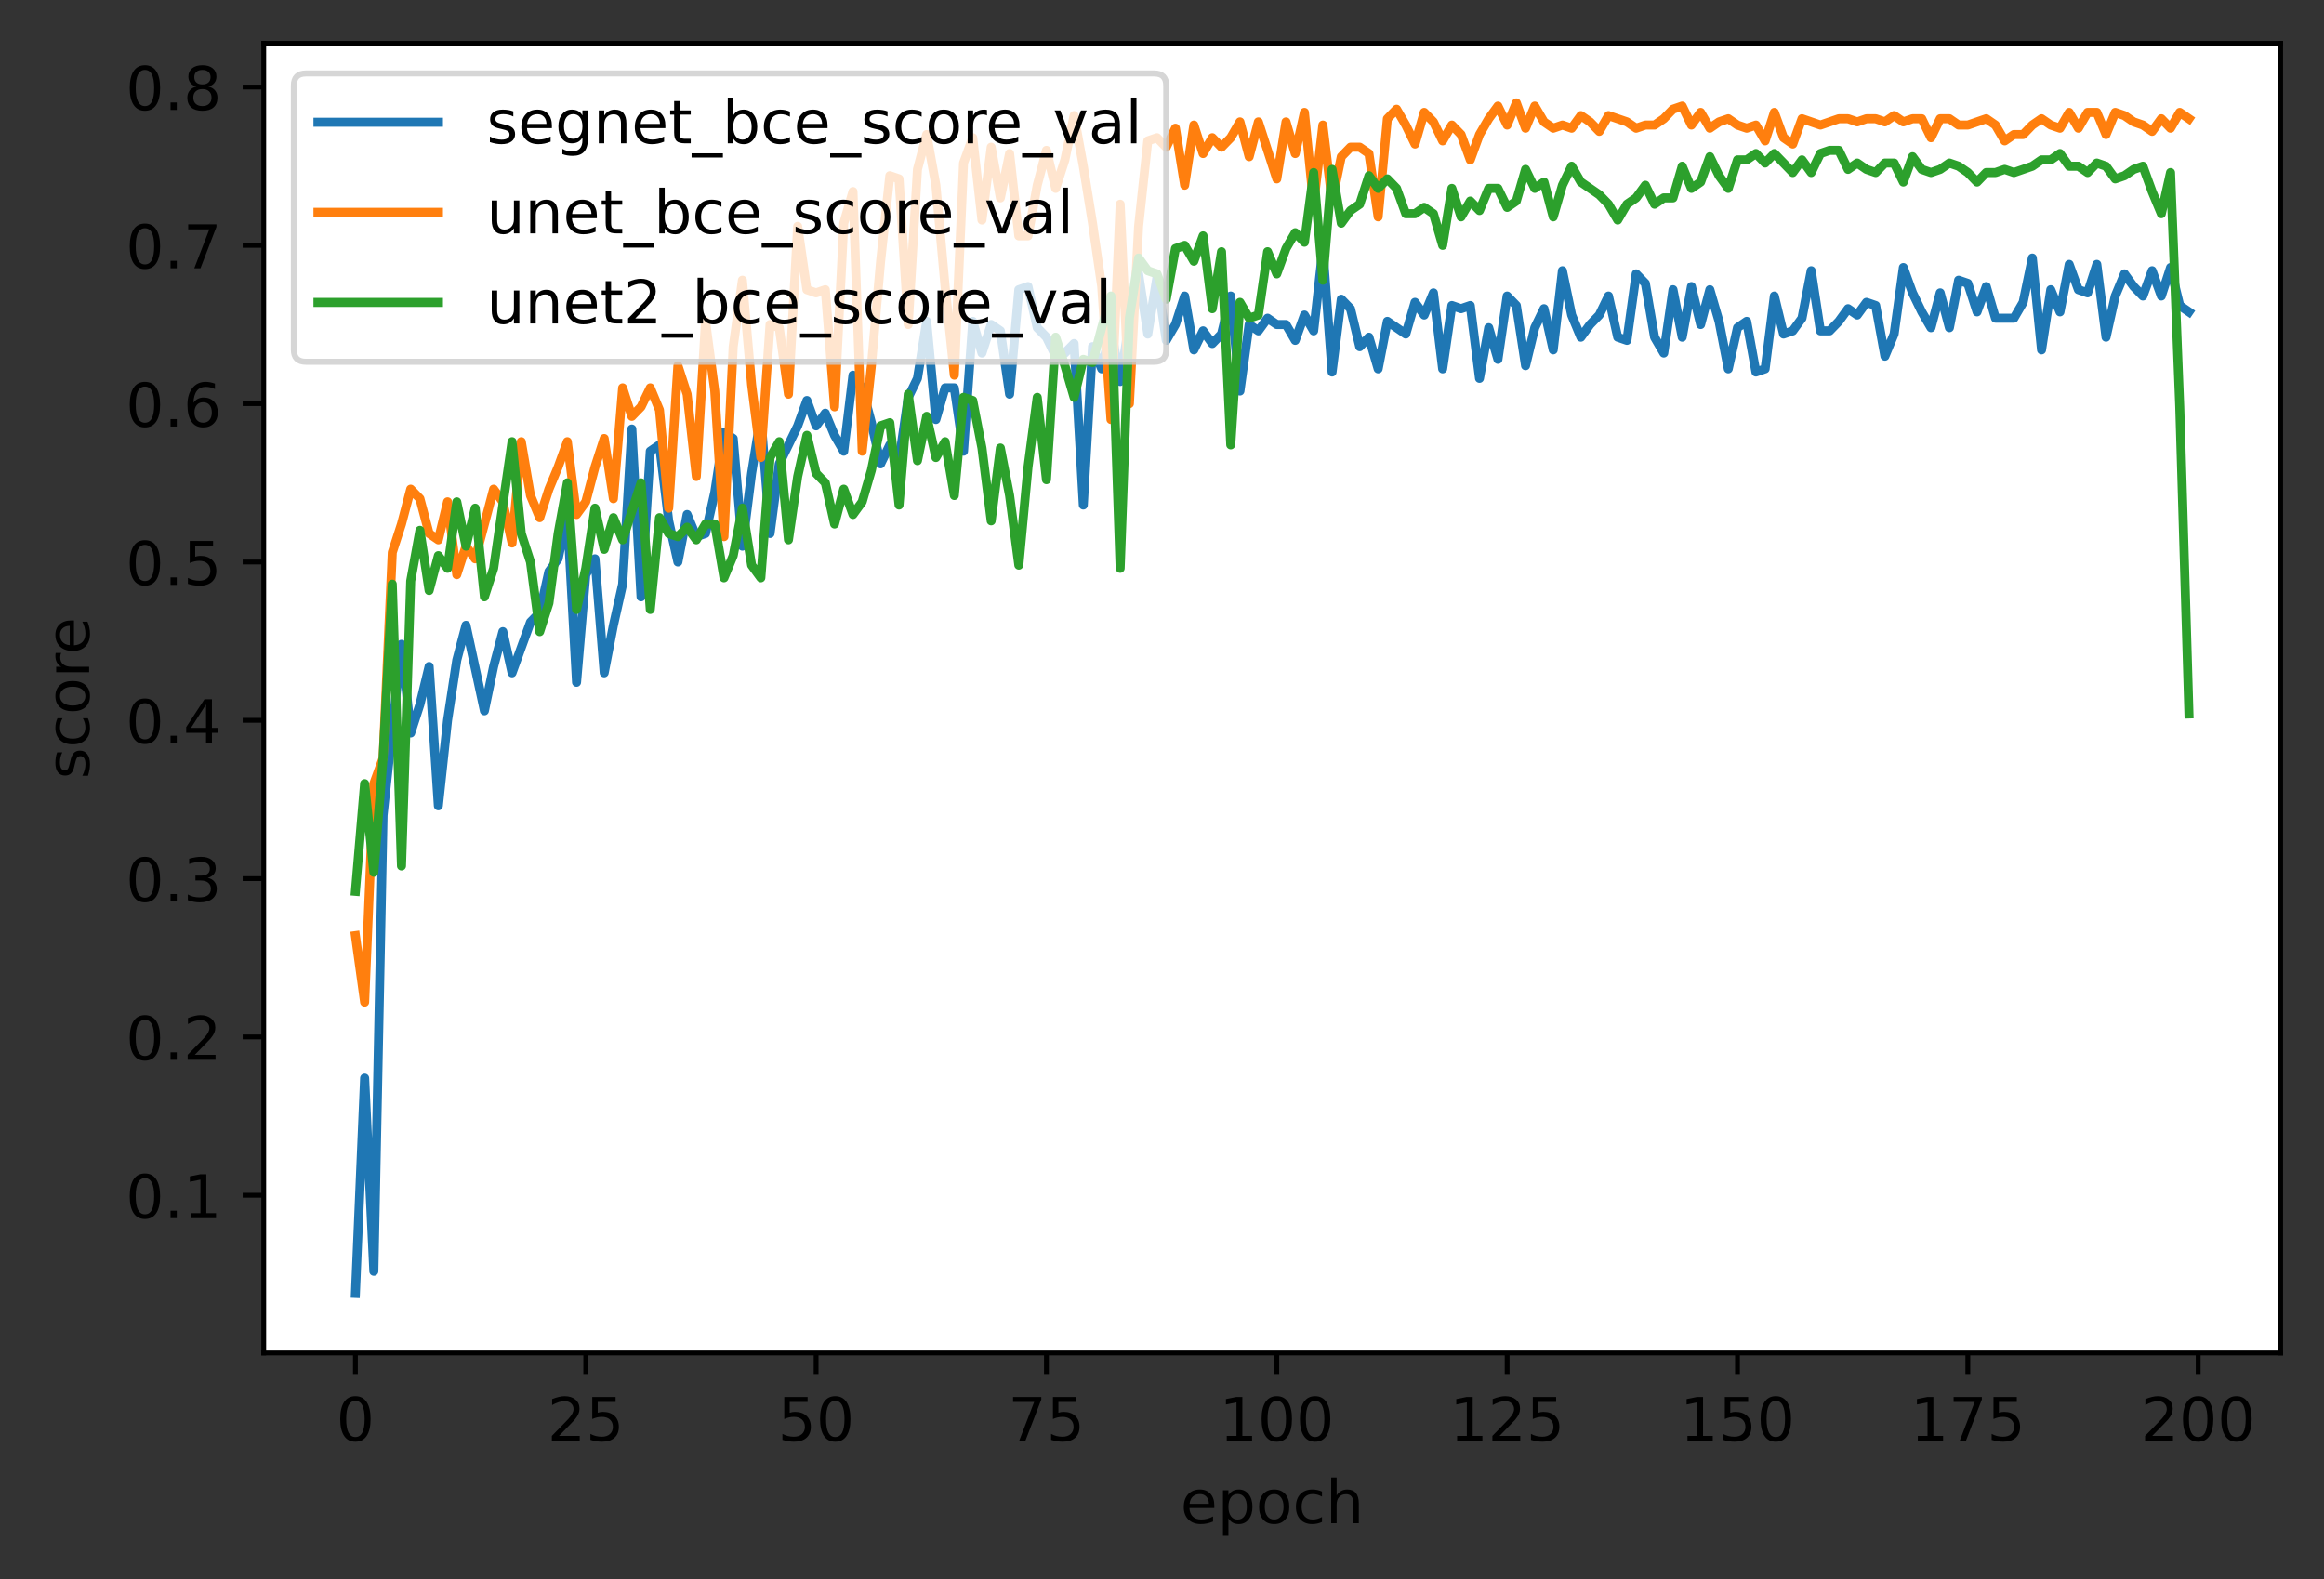 <?xml version="1.0" encoding="utf-8" standalone="no"?>
<!DOCTYPE svg PUBLIC "-//W3C//DTD SVG 1.1//EN"
  "http://www.w3.org/Graphics/SVG/1.1/DTD/svg11.dtd">
<!-- Created with matplotlib (https://matplotlib.org/) -->
<svg height="262.196pt" version="1.1" viewBox="0 0 385.781 262.196" width="385.781pt" xmlns="http://www.w3.org/2000/svg" xmlns:xlink="http://www.w3.org/1999/xlink">
 <rect x="0" y="0" width="385.781" height="262.196" fill="#333333" stroke="none"/>
 <defs>
  <style type="text/css">*{stroke-linecap:butt;stroke-linejoin:round;}</style>
 </defs>
 <g id="figure_1">
  <g id="patch_1">
   <path d="M 0 262.196 
L 385.781 262.196 
L 385.781 0 
L 0 0 
z
" style="fill:none;"/>
  </g>
  <g id="axes_1">
   <g id="patch_2">
    <path d="M 43.781 224.64 
L 378.581 224.64 
L 378.581 7.2 
L 43.781 7.2 
z
" style="fill:#ffffff;"/>
   </g>
   <g id="matplotlib.axis_1">
    <g id="xtick_1">
     <g id="line2d_1">
      <defs>
       <path d="M 0 0 
L 0 3.5 
" id="ma13efff06e" style="stroke:#000000;stroke-width:0.8;"/>
      </defs>
      <g>
       <use style="stroke:#000000;stroke-width:0.8;" x="58.999" xlink:href="#ma13efff06e" y="224.64"/>
      </g>
     </g>
     <g id="text_1">
      <!-- 0 -->
      <g transform="translate(55.818 239.238)scale(0.1 -0.1)">
       <defs>
        <path d="M 31.781 66.406 
Q 24.172 66.406 20.328 58.906 
Q 16.5 51.422 16.5 36.375 
Q 16.5 21.391 20.328 13.891 
Q 24.172 6.391 31.781 6.391 
Q 39.453 6.391 43.281 13.891 
Q 47.125 21.391 47.125 36.375 
Q 47.125 51.422 43.281 58.906 
Q 39.453 66.406 31.781 66.406 
z
M 31.781 74.219 
Q 44.047 74.219 50.516 64.516 
Q 56.984 54.828 56.984 36.375 
Q 56.984 17.969 50.516 8.266 
Q 44.047 -1.422 31.781 -1.422 
Q 19.531 -1.422 13.062 8.266 
Q 6.594 17.969 6.594 36.375 
Q 6.594 54.828 13.062 64.516 
Q 19.531 74.219 31.781 74.219 
z
" id="DejaVuSans-48"/>
       </defs>
       <use xlink:href="#DejaVuSans-48"/>
      </g>
     </g>
    </g>
    <g id="xtick_2">
     <g id="line2d_2">
      <g>
       <use style="stroke:#000000;stroke-width:0.8;" x="97.236" xlink:href="#ma13efff06e" y="224.64"/>
      </g>
     </g>
     <g id="text_2">
      <!-- 25 -->
      <g transform="translate(90.874 239.238)scale(0.1 -0.1)">
       <defs>
        <path d="M 19.188 8.297 
L 53.609 8.297 
L 53.609 0 
L 7.328 0 
L 7.328 8.297 
Q 12.938 14.109 22.625 23.891 
Q 32.328 33.688 34.812 36.531 
Q 39.547 41.844 41.422 45.531 
Q 43.312 49.219 43.312 52.781 
Q 43.312 58.594 39.234 62.25 
Q 35.156 65.922 28.609 65.922 
Q 23.969 65.922 18.812 64.312 
Q 13.672 62.703 7.812 59.422 
L 7.812 69.391 
Q 13.766 71.781 18.938 73 
Q 24.125 74.219 28.422 74.219 
Q 39.75 74.219 46.484 68.547 
Q 53.219 62.891 53.219 53.422 
Q 53.219 48.922 51.531 44.891 
Q 49.859 40.875 45.406 35.406 
Q 44.188 33.984 37.641 27.219 
Q 31.109 20.453 19.188 8.297 
z
" id="DejaVuSans-50"/>
        <path d="M 10.797 72.906 
L 49.516 72.906 
L 49.516 64.594 
L 19.828 64.594 
L 19.828 46.734 
Q 21.969 47.469 24.109 47.828 
Q 26.266 48.188 28.422 48.188 
Q 40.625 48.188 47.75 41.5 
Q 54.891 34.812 54.891 23.391 
Q 54.891 11.625 47.562 5.094 
Q 40.234 -1.422 26.906 -1.422 
Q 22.312 -1.422 17.547 -0.641 
Q 12.797 0.141 7.719 1.703 
L 7.719 11.625 
Q 12.109 9.234 16.797 8.062 
Q 21.484 6.891 26.703 6.891 
Q 35.156 6.891 40.078 11.328 
Q 45.016 15.766 45.016 23.391 
Q 45.016 31 40.078 35.438 
Q 35.156 39.891 26.703 39.891 
Q 22.75 39.891 18.812 39.016 
Q 14.891 38.141 10.797 36.281 
z
" id="DejaVuSans-53"/>
       </defs>
       <use xlink:href="#DejaVuSans-50"/>
       <use x="63.623" xlink:href="#DejaVuSans-53"/>
      </g>
     </g>
    </g>
    <g id="xtick_3">
     <g id="line2d_3">
      <g>
       <use style="stroke:#000000;stroke-width:0.8;" x="135.473" xlink:href="#ma13efff06e" y="224.64"/>
      </g>
     </g>
     <g id="text_3">
      <!-- 50 -->
      <g transform="translate(129.11 239.238)scale(0.1 -0.1)">
       <use xlink:href="#DejaVuSans-53"/>
       <use x="63.623" xlink:href="#DejaVuSans-48"/>
      </g>
     </g>
    </g>
    <g id="xtick_4">
     <g id="line2d_4">
      <g>
       <use style="stroke:#000000;stroke-width:0.8;" x="173.709" xlink:href="#ma13efff06e" y="224.64"/>
      </g>
     </g>
     <g id="text_4">
      <!-- 75 -->
      <g transform="translate(167.347 239.238)scale(0.1 -0.1)">
       <defs>
        <path d="M 8.203 72.906 
L 55.078 72.906 
L 55.078 68.703 
L 28.609 0 
L 18.312 0 
L 43.219 64.594 
L 8.203 64.594 
z
" id="DejaVuSans-55"/>
       </defs>
       <use xlink:href="#DejaVuSans-55"/>
       <use x="63.623" xlink:href="#DejaVuSans-53"/>
      </g>
     </g>
    </g>
    <g id="xtick_5">
     <g id="line2d_5">
      <g>
       <use style="stroke:#000000;stroke-width:0.8;" x="211.946" xlink:href="#ma13efff06e" y="224.64"/>
      </g>
     </g>
     <g id="text_5">
      <!-- 100 -->
      <g transform="translate(202.402 239.238)scale(0.1 -0.1)">
       <defs>
        <path d="M 12.406 8.297 
L 28.516 8.297 
L 28.516 63.922 
L 10.984 60.406 
L 10.984 69.391 
L 28.422 72.906 
L 38.281 72.906 
L 38.281 8.297 
L 54.391 8.297 
L 54.391 0 
L 12.406 0 
z
" id="DejaVuSans-49"/>
       </defs>
       <use xlink:href="#DejaVuSans-49"/>
       <use x="63.623" xlink:href="#DejaVuSans-48"/>
       <use x="127.246" xlink:href="#DejaVuSans-48"/>
      </g>
     </g>
    </g>
    <g id="xtick_6">
     <g id="line2d_6">
      <g>
       <use style="stroke:#000000;stroke-width:0.8;" x="250.183" xlink:href="#ma13efff06e" y="224.64"/>
      </g>
     </g>
     <g id="text_6">
      <!-- 125 -->
      <g transform="translate(240.639 239.238)scale(0.1 -0.1)">
       <use xlink:href="#DejaVuSans-49"/>
       <use x="63.623" xlink:href="#DejaVuSans-50"/>
       <use x="127.246" xlink:href="#DejaVuSans-53"/>
      </g>
     </g>
    </g>
    <g id="xtick_7">
     <g id="line2d_7">
      <g>
       <use style="stroke:#000000;stroke-width:0.8;" x="288.419" xlink:href="#ma13efff06e" y="224.64"/>
      </g>
     </g>
     <g id="text_7">
      <!-- 150 -->
      <g transform="translate(278.876 239.238)scale(0.1 -0.1)">
       <use xlink:href="#DejaVuSans-49"/>
       <use x="63.623" xlink:href="#DejaVuSans-53"/>
       <use x="127.246" xlink:href="#DejaVuSans-48"/>
      </g>
     </g>
    </g>
    <g id="xtick_8">
     <g id="line2d_8">
      <g>
       <use style="stroke:#000000;stroke-width:0.8;" x="326.656" xlink:href="#ma13efff06e" y="224.64"/>
      </g>
     </g>
     <g id="text_8">
      <!-- 175 -->
      <g transform="translate(317.112 239.238)scale(0.1 -0.1)">
       <use xlink:href="#DejaVuSans-49"/>
       <use x="63.623" xlink:href="#DejaVuSans-55"/>
       <use x="127.246" xlink:href="#DejaVuSans-53"/>
      </g>
     </g>
    </g>
    <g id="xtick_9">
     <g id="line2d_9">
      <g>
       <use style="stroke:#000000;stroke-width:0.8;" x="364.893" xlink:href="#ma13efff06e" y="224.64"/>
      </g>
     </g>
     <g id="text_9">
      <!-- 200 -->
      <g transform="translate(355.349 239.238)scale(0.1 -0.1)">
       <use xlink:href="#DejaVuSans-50"/>
       <use x="63.623" xlink:href="#DejaVuSans-48"/>
       <use x="127.246" xlink:href="#DejaVuSans-48"/>
      </g>
     </g>
    </g>
    <g id="text_10">
     <!-- epoch -->
     <g transform="translate(195.953 252.917)scale(0.1 -0.1)">
      <defs>
       <path d="M 56.203 29.594 
L 56.203 25.203 
L 14.891 25.203 
Q 15.484 15.922 20.484 11.062 
Q 25.484 6.203 34.422 6.203 
Q 39.594 6.203 44.453 7.469 
Q 49.312 8.734 54.109 11.281 
L 54.109 2.781 
Q 49.266 0.734 44.188 -0.344 
Q 39.109 -1.422 33.891 -1.422 
Q 20.797 -1.422 13.156 6.188 
Q 5.516 13.812 5.516 26.812 
Q 5.516 40.234 12.766 48.109 
Q 20.016 56 32.328 56 
Q 43.359 56 49.781 48.891 
Q 56.203 41.797 56.203 29.594 
z
M 47.219 32.234 
Q 47.125 39.594 43.094 43.984 
Q 39.062 48.391 32.422 48.391 
Q 24.906 48.391 20.391 44.141 
Q 15.875 39.891 15.188 32.172 
z
" id="DejaVuSans-101"/>
       <path d="M 18.109 8.203 
L 18.109 -20.797 
L 9.078 -20.797 
L 9.078 54.688 
L 18.109 54.688 
L 18.109 46.391 
Q 20.953 51.266 25.266 53.625 
Q 29.594 56 35.594 56 
Q 45.562 56 51.781 48.094 
Q 58.016 40.188 58.016 27.297 
Q 58.016 14.406 51.781 6.484 
Q 45.562 -1.422 35.594 -1.422 
Q 29.594 -1.422 25.266 0.953 
Q 20.953 3.328 18.109 8.203 
z
M 48.688 27.297 
Q 48.688 37.203 44.609 42.844 
Q 40.531 48.484 33.406 48.484 
Q 26.266 48.484 22.188 42.844 
Q 18.109 37.203 18.109 27.297 
Q 18.109 17.391 22.188 11.75 
Q 26.266 6.109 33.406 6.109 
Q 40.531 6.109 44.609 11.75 
Q 48.688 17.391 48.688 27.297 
z
" id="DejaVuSans-112"/>
       <path d="M 30.609 48.391 
Q 23.391 48.391 19.188 42.75 
Q 14.984 37.109 14.984 27.297 
Q 14.984 17.484 19.156 11.844 
Q 23.344 6.203 30.609 6.203 
Q 37.797 6.203 41.984 11.859 
Q 46.188 17.531 46.188 27.297 
Q 46.188 37.016 41.984 42.703 
Q 37.797 48.391 30.609 48.391 
z
M 30.609 56 
Q 42.328 56 49.016 48.375 
Q 55.719 40.766 55.719 27.297 
Q 55.719 13.875 49.016 6.219 
Q 42.328 -1.422 30.609 -1.422 
Q 18.844 -1.422 12.172 6.219 
Q 5.516 13.875 5.516 27.297 
Q 5.516 40.766 12.172 48.375 
Q 18.844 56 30.609 56 
z
" id="DejaVuSans-111"/>
       <path d="M 48.781 52.594 
L 48.781 44.188 
Q 44.969 46.297 41.141 47.344 
Q 37.312 48.391 33.406 48.391 
Q 24.656 48.391 19.812 42.844 
Q 14.984 37.312 14.984 27.297 
Q 14.984 17.281 19.812 11.734 
Q 24.656 6.203 33.406 6.203 
Q 37.312 6.203 41.141 7.25 
Q 44.969 8.297 48.781 10.406 
L 48.781 2.094 
Q 45.016 0.344 40.984 -0.531 
Q 36.969 -1.422 32.422 -1.422 
Q 20.062 -1.422 12.781 6.344 
Q 5.516 14.109 5.516 27.297 
Q 5.516 40.672 12.859 48.328 
Q 20.219 56 33.016 56 
Q 37.156 56 41.109 55.141 
Q 45.062 54.297 48.781 52.594 
z
" id="DejaVuSans-99"/>
       <path d="M 54.891 33.016 
L 54.891 0 
L 45.906 0 
L 45.906 32.719 
Q 45.906 40.484 42.875 44.328 
Q 39.844 48.188 33.797 48.188 
Q 26.516 48.188 22.312 43.547 
Q 18.109 38.922 18.109 30.906 
L 18.109 0 
L 9.078 0 
L 9.078 75.984 
L 18.109 75.984 
L 18.109 46.188 
Q 21.344 51.125 25.703 53.562 
Q 30.078 56 35.797 56 
Q 45.219 56 50.047 50.172 
Q 54.891 44.344 54.891 33.016 
z
" id="DejaVuSans-104"/>
      </defs>
      <use xlink:href="#DejaVuSans-101"/>
      <use x="61.523" xlink:href="#DejaVuSans-112"/>
      <use x="125" xlink:href="#DejaVuSans-111"/>
      <use x="186.182" xlink:href="#DejaVuSans-99"/>
      <use x="241.162" xlink:href="#DejaVuSans-104"/>
     </g>
    </g>
   </g>
   <g id="matplotlib.axis_2">
    <g id="ytick_1">
     <g id="line2d_10">
      <defs>
       <path d="M 0 0 
L -3.5 0 
" id="m0fcec02c3c" style="stroke:#000000;stroke-width:0.8;"/>
      </defs>
      <g>
       <use style="stroke:#000000;stroke-width:0.8;" x="43.781" xlink:href="#m0fcec02c3c" y="198.459"/>
      </g>
     </g>
     <g id="text_11">
      <!-- 0.1 -->
      <g transform="translate(20.878 202.258)scale(0.1 -0.1)">
       <defs>
        <path d="M 10.688 12.406 
L 21 12.406 
L 21 0 
L 10.688 0 
z
" id="DejaVuSans-46"/>
       </defs>
       <use xlink:href="#DejaVuSans-48"/>
       <use x="63.623" xlink:href="#DejaVuSans-46"/>
       <use x="95.41" xlink:href="#DejaVuSans-49"/>
      </g>
     </g>
    </g>
    <g id="ytick_2">
     <g id="line2d_11">
      <g>
       <use style="stroke:#000000;stroke-width:0.8;" x="43.781" xlink:href="#m0fcec02c3c" y="172.173"/>
      </g>
     </g>
     <g id="text_12">
      <!-- 0.2 -->
      <g transform="translate(20.878 175.972)scale(0.1 -0.1)">
       <use xlink:href="#DejaVuSans-48"/>
       <use x="63.623" xlink:href="#DejaVuSans-46"/>
       <use x="95.41" xlink:href="#DejaVuSans-50"/>
      </g>
     </g>
    </g>
    <g id="ytick_3">
     <g id="line2d_12">
      <g>
       <use style="stroke:#000000;stroke-width:0.8;" x="43.781" xlink:href="#m0fcec02c3c" y="145.886"/>
      </g>
     </g>
     <g id="text_13">
      <!-- 0.3 -->
      <g transform="translate(20.878 149.686)scale(0.1 -0.1)">
       <defs>
        <path d="M 40.578 39.312 
Q 47.656 37.797 51.625 33 
Q 55.609 28.219 55.609 21.188 
Q 55.609 10.406 48.188 4.484 
Q 40.766 -1.422 27.094 -1.422 
Q 22.516 -1.422 17.656 -0.516 
Q 12.797 0.391 7.625 2.203 
L 7.625 11.719 
Q 11.719 9.328 16.594 8.109 
Q 21.484 6.891 26.812 6.891 
Q 36.078 6.891 40.938 10.547 
Q 45.797 14.203 45.797 21.188 
Q 45.797 27.641 41.281 31.266 
Q 36.766 34.906 28.719 34.906 
L 20.219 34.906 
L 20.219 43.016 
L 29.109 43.016 
Q 36.375 43.016 40.234 45.922 
Q 44.094 48.828 44.094 54.297 
Q 44.094 59.906 40.109 62.906 
Q 36.141 65.922 28.719 65.922 
Q 24.656 65.922 20.016 65.031 
Q 15.375 64.156 9.812 62.312 
L 9.812 71.094 
Q 15.438 72.656 20.344 73.438 
Q 25.25 74.219 29.594 74.219 
Q 40.828 74.219 47.359 69.109 
Q 53.906 64.016 53.906 55.328 
Q 53.906 49.266 50.438 45.094 
Q 46.969 40.922 40.578 39.312 
z
" id="DejaVuSans-51"/>
       </defs>
       <use xlink:href="#DejaVuSans-48"/>
       <use x="63.623" xlink:href="#DejaVuSans-46"/>
       <use x="95.41" xlink:href="#DejaVuSans-51"/>
      </g>
     </g>
    </g>
    <g id="ytick_4">
     <g id="line2d_13">
      <g>
       <use style="stroke:#000000;stroke-width:0.8;" x="43.781" xlink:href="#m0fcec02c3c" y="119.6"/>
      </g>
     </g>
     <g id="text_14">
      <!-- 0.4 -->
      <g transform="translate(20.878 123.399)scale(0.1 -0.1)">
       <defs>
        <path d="M 37.797 64.312 
L 12.891 25.391 
L 37.797 25.391 
z
M 35.203 72.906 
L 47.609 72.906 
L 47.609 25.391 
L 58.016 25.391 
L 58.016 17.188 
L 47.609 17.188 
L 47.609 0 
L 37.797 0 
L 37.797 17.188 
L 4.891 17.188 
L 4.891 26.703 
z
" id="DejaVuSans-52"/>
       </defs>
       <use xlink:href="#DejaVuSans-48"/>
       <use x="63.623" xlink:href="#DejaVuSans-46"/>
       <use x="95.41" xlink:href="#DejaVuSans-52"/>
      </g>
     </g>
    </g>
    <g id="ytick_5">
     <g id="line2d_14">
      <g>
       <use style="stroke:#000000;stroke-width:0.8;" x="43.781" xlink:href="#m0fcec02c3c" y="93.314"/>
      </g>
     </g>
     <g id="text_15">
      <!-- 0.5 -->
      <g transform="translate(20.878 97.113)scale(0.1 -0.1)">
       <use xlink:href="#DejaVuSans-48"/>
       <use x="63.623" xlink:href="#DejaVuSans-46"/>
       <use x="95.41" xlink:href="#DejaVuSans-53"/>
      </g>
     </g>
    </g>
    <g id="ytick_6">
     <g id="line2d_15">
      <g>
       <use style="stroke:#000000;stroke-width:0.8;" x="43.781" xlink:href="#m0fcec02c3c" y="67.028"/>
      </g>
     </g>
     <g id="text_16">
      <!-- 0.6 -->
      <g transform="translate(20.878 70.827)scale(0.1 -0.1)">
       <defs>
        <path d="M 33.016 40.375 
Q 26.375 40.375 22.484 35.828 
Q 18.609 31.297 18.609 23.391 
Q 18.609 15.531 22.484 10.953 
Q 26.375 6.391 33.016 6.391 
Q 39.656 6.391 43.531 10.953 
Q 47.406 15.531 47.406 23.391 
Q 47.406 31.297 43.531 35.828 
Q 39.656 40.375 33.016 40.375 
z
M 52.594 71.297 
L 52.594 62.312 
Q 48.875 64.062 45.094 64.984 
Q 41.312 65.922 37.594 65.922 
Q 27.828 65.922 22.672 59.328 
Q 17.531 52.734 16.797 39.406 
Q 19.672 43.656 24.016 45.922 
Q 28.375 48.188 33.594 48.188 
Q 44.578 48.188 50.953 41.516 
Q 57.328 34.859 57.328 23.391 
Q 57.328 12.156 50.688 5.359 
Q 44.047 -1.422 33.016 -1.422 
Q 20.359 -1.422 13.672 8.266 
Q 6.984 17.969 6.984 36.375 
Q 6.984 53.656 15.188 63.938 
Q 23.391 74.219 37.203 74.219 
Q 40.922 74.219 44.703 73.484 
Q 48.484 72.75 52.594 71.297 
z
" id="DejaVuSans-54"/>
       </defs>
       <use xlink:href="#DejaVuSans-48"/>
       <use x="63.623" xlink:href="#DejaVuSans-46"/>
       <use x="95.41" xlink:href="#DejaVuSans-54"/>
      </g>
     </g>
    </g>
    <g id="ytick_7">
     <g id="line2d_16">
      <g>
       <use style="stroke:#000000;stroke-width:0.8;" x="43.781" xlink:href="#m0fcec02c3c" y="40.741"/>
      </g>
     </g>
     <g id="text_17">
      <!-- 0.7 -->
      <g transform="translate(20.878 44.541)scale(0.1 -0.1)">
       <use xlink:href="#DejaVuSans-48"/>
       <use x="63.623" xlink:href="#DejaVuSans-46"/>
       <use x="95.41" xlink:href="#DejaVuSans-55"/>
      </g>
     </g>
    </g>
    <g id="ytick_8">
     <g id="line2d_17">
      <g>
       <use style="stroke:#000000;stroke-width:0.8;" x="43.781" xlink:href="#m0fcec02c3c" y="14.455"/>
      </g>
     </g>
     <g id="text_18">
      <!-- 0.8 -->
      <g transform="translate(20.878 18.254)scale(0.1 -0.1)">
       <defs>
        <path d="M 31.781 34.625 
Q 24.75 34.625 20.719 30.859 
Q 16.703 27.094 16.703 20.516 
Q 16.703 13.922 20.719 10.156 
Q 24.75 6.391 31.781 6.391 
Q 38.812 6.391 42.859 10.172 
Q 46.922 13.969 46.922 20.516 
Q 46.922 27.094 42.891 30.859 
Q 38.875 34.625 31.781 34.625 
z
M 21.922 38.812 
Q 15.578 40.375 12.031 44.719 
Q 8.5 49.078 8.5 55.328 
Q 8.5 64.062 14.719 69.141 
Q 20.953 74.219 31.781 74.219 
Q 42.672 74.219 48.875 69.141 
Q 55.078 64.062 55.078 55.328 
Q 55.078 49.078 51.531 44.719 
Q 48 40.375 41.703 38.812 
Q 48.828 37.156 52.797 32.312 
Q 56.781 27.484 56.781 20.516 
Q 56.781 9.906 50.312 4.234 
Q 43.844 -1.422 31.781 -1.422 
Q 19.734 -1.422 13.25 4.234 
Q 6.781 9.906 6.781 20.516 
Q 6.781 27.484 10.781 32.312 
Q 14.797 37.156 21.922 38.812 
z
M 18.312 54.391 
Q 18.312 48.734 21.844 45.562 
Q 25.391 42.391 31.781 42.391 
Q 38.141 42.391 41.719 45.562 
Q 45.312 48.734 45.312 54.391 
Q 45.312 60.062 41.719 63.234 
Q 38.141 66.406 31.781 66.406 
Q 25.391 66.406 21.844 63.234 
Q 18.312 60.062 18.312 54.391 
z
" id="DejaVuSans-56"/>
       </defs>
       <use xlink:href="#DejaVuSans-48"/>
       <use x="63.623" xlink:href="#DejaVuSans-46"/>
       <use x="95.41" xlink:href="#DejaVuSans-56"/>
      </g>
     </g>
    </g>
    <g id="text_19">
     <!-- score -->
     <g transform="translate(14.798 129.353)rotate(-90)scale(0.1 -0.1)">
      <defs>
       <path d="M 44.281 53.078 
L 44.281 44.578 
Q 40.484 46.531 36.375 47.5 
Q 32.281 48.484 27.875 48.484 
Q 21.188 48.484 17.844 46.438 
Q 14.5 44.391 14.5 40.281 
Q 14.5 37.156 16.891 35.375 
Q 19.281 33.594 26.516 31.984 
L 29.594 31.297 
Q 39.156 29.25 43.188 25.516 
Q 47.219 21.781 47.219 15.094 
Q 47.219 7.469 41.188 3.016 
Q 35.156 -1.422 24.609 -1.422 
Q 20.219 -1.422 15.453 -0.562 
Q 10.688 0.297 5.422 2 
L 5.422 11.281 
Q 10.406 8.688 15.234 7.391 
Q 20.062 6.109 24.812 6.109 
Q 31.156 6.109 34.562 8.281 
Q 37.984 10.453 37.984 14.406 
Q 37.984 18.062 35.516 20.016 
Q 33.062 21.969 24.703 23.781 
L 21.578 24.516 
Q 13.234 26.266 9.516 29.906 
Q 5.812 33.547 5.812 39.891 
Q 5.812 47.609 11.281 51.797 
Q 16.75 56 26.812 56 
Q 31.781 56 36.172 55.266 
Q 40.578 54.547 44.281 53.078 
z
" id="DejaVuSans-115"/>
       <path d="M 41.109 46.297 
Q 39.594 47.172 37.812 47.578 
Q 36.031 48 33.891 48 
Q 26.266 48 22.188 43.047 
Q 18.109 38.094 18.109 28.812 
L 18.109 0 
L 9.078 0 
L 9.078 54.688 
L 18.109 54.688 
L 18.109 46.188 
Q 20.953 51.172 25.484 53.578 
Q 30.031 56 36.531 56 
Q 37.453 56 38.578 55.875 
Q 39.703 55.766 41.062 55.516 
z
" id="DejaVuSans-114"/>
      </defs>
      <use xlink:href="#DejaVuSans-115"/>
      <use x="52.1" xlink:href="#DejaVuSans-99"/>
      <use x="107.08" xlink:href="#DejaVuSans-111"/>
      <use x="168.262" xlink:href="#DejaVuSans-114"/>
      <use x="207.125" xlink:href="#DejaVuSans-101"/>
     </g>
    </g>
   </g>
   <g id="line2d_18">
    <path clip-path="url(#pf435ef21b9)" d="M 58.999 214.756 
L 60.529 179.007 
L 62.058 211.076 
L 63.588 135.372 
L 66.647 106.983 
L 68.176 121.703 
L 69.706 116.971 
L 71.235 110.663 
L 72.765 133.795 
L 74.294 119.6 
L 75.824 109.611 
L 77.353 103.828 
L 80.412 118.023 
L 81.941 110.663 
L 83.471 104.88 
L 85 111.714 
L 88.059 103.303 
L 89.589 101.725 
L 91.118 94.891 
L 92.648 92.788 
L 94.177 85.428 
L 95.707 113.291 
L 97.236 95.417 
L 98.766 92.788 
L 100.295 111.714 
L 101.824 103.828 
L 103.354 96.994 
L 104.883 71.233 
L 106.413 99.097 
L 107.942 74.913 
L 109.472 73.862 
L 111.001 86.479 
L 112.531 93.314 
L 114.06 85.428 
L 115.59 89.108 
L 117.119 88.582 
L 118.649 81.748 
L 120.178 71.759 
L 121.708 72.811 
L 123.237 90.685 
L 124.766 78.594 
L 126.296 69.13 
L 127.825 88.582 
L 129.355 77.016 
L 132.414 70.708 
L 133.943 66.502 
L 135.473 70.708 
L 137.002 68.605 
L 138.532 72.285 
L 140.061 74.913 
L 141.591 62.296 
L 143.12 64.399 
L 144.649 70.182 
L 146.179 77.016 
L 147.708 73.862 
L 149.238 76.491 
L 150.767 65.976 
L 152.297 62.822 
L 153.826 53.359 
L 155.356 69.656 
L 156.885 64.399 
L 158.415 64.399 
L 159.944 74.913 
L 161.474 53.359 
L 163.003 58.616 
L 164.533 53.884 
L 166.062 54.936 
L 167.591 65.45 
L 169.121 48.101 
L 170.65 47.576 
L 172.18 54.41 
L 173.709 55.987 
L 175.239 59.142 
L 176.768 58.616 
L 178.298 57.039 
L 179.827 83.851 
L 181.357 57.564 
L 182.886 61.245 
L 184.416 54.41 
L 185.945 63.347 
L 187.475 53.359 
L 189.004 45.473 
L 190.533 55.462 
L 192.063 45.999 
L 193.592 56.513 
L 195.122 53.884 
L 196.651 49.153 
L 198.181 58.09 
L 199.71 54.936 
L 201.24 57.039 
L 202.769 55.462 
L 204.299 49.153 
L 205.828 64.925 
L 207.358 53.884 
L 208.887 54.936 
L 210.417 52.833 
L 211.946 53.884 
L 213.475 53.884 
L 215.005 56.513 
L 216.534 52.307 
L 218.064 54.936 
L 219.593 41.267 
L 221.123 61.77 
L 222.652 49.679 
L 224.182 51.256 
L 225.711 57.564 
L 227.241 55.987 
L 228.77 61.245 
L 230.3 53.359 
L 233.358 55.462 
L 234.888 50.204 
L 236.417 52.307 
L 237.947 48.627 
L 239.476 61.245 
L 241.006 50.73 
L 242.535 51.256 
L 244.065 50.73 
L 245.594 62.822 
L 247.124 54.41 
L 248.653 59.667 
L 250.183 49.153 
L 251.712 50.73 
L 253.242 60.719 
L 254.771 54.41 
L 256.3 51.256 
L 257.83 58.09 
L 259.359 44.947 
L 260.889 52.307 
L 262.418 55.987 
L 263.948 53.884 
L 265.477 52.307 
L 267.007 49.153 
L 268.536 55.987 
L 270.066 56.513 
L 271.595 45.473 
L 273.125 47.05 
L 274.654 55.987 
L 276.184 58.616 
L 277.713 48.101 
L 279.242 55.987 
L 280.772 47.576 
L 282.301 53.884 
L 283.831 48.101 
L 285.36 53.359 
L 286.89 61.245 
L 288.419 54.41 
L 289.949 53.359 
L 291.478 61.77 
L 293.008 61.245 
L 294.537 49.153 
L 296.067 55.462 
L 297.596 54.936 
L 299.126 52.833 
L 300.655 44.947 
L 302.184 54.936 
L 303.714 54.936 
L 305.243 53.359 
L 306.773 51.256 
L 308.302 52.307 
L 309.832 50.204 
L 311.361 50.73 
L 312.891 59.142 
L 314.42 55.462 
L 315.95 44.421 
L 317.479 48.627 
L 319.009 51.782 
L 320.538 54.41 
L 322.067 48.627 
L 323.597 54.41 
L 325.126 46.524 
L 326.656 47.05 
L 328.185 51.782 
L 329.715 47.576 
L 331.244 52.833 
L 334.303 52.833 
L 335.833 50.204 
L 337.362 42.844 
L 338.892 58.09 
L 340.421 48.101 
L 341.951 51.782 
L 343.48 43.896 
L 345.009 48.101 
L 346.539 48.627 
L 348.068 43.896 
L 349.598 55.987 
L 351.127 49.153 
L 352.657 45.473 
L 354.186 47.576 
L 355.716 49.153 
L 357.245 44.947 
L 358.775 49.153 
L 360.304 44.421 
L 361.834 50.73 
L 363.363 51.782 
L 363.363 51.782 
" style="fill:none;stroke:#1f77b4;stroke-linecap:square;stroke-width:1.5;"/>
   </g>
   <g id="line2d_19">
    <path clip-path="url(#pf435ef21b9)" d="M 58.999 155.349 
L 60.529 166.39 
L 62.058 130.115 
L 63.588 125.909 
L 65.117 91.737 
L 66.647 87.005 
L 68.176 81.222 
L 69.706 82.799 
L 71.235 88.582 
L 72.765 89.634 
L 74.294 83.325 
L 75.824 95.417 
L 77.353 90.685 
L 78.882 92.788 
L 81.941 81.222 
L 83.471 83.325 
L 85 90.159 
L 86.53 73.336 
L 88.059 82.274 
L 89.589 85.954 
L 91.118 81.222 
L 92.648 77.542 
L 94.177 73.336 
L 95.707 85.428 
L 97.236 83.325 
L 98.766 77.542 
L 100.295 72.811 
L 101.824 82.799 
L 103.354 64.399 
L 104.883 69.13 
L 106.413 67.553 
L 107.942 64.399 
L 109.472 68.079 
L 111.001 84.376 
L 112.531 60.719 
L 114.06 65.45 
L 115.59 79.119 
L 117.119 53.359 
L 118.649 64.925 
L 120.178 89.108 
L 121.708 57.564 
L 123.237 46.524 
L 124.766 63.873 
L 126.296 75.965 
L 127.825 53.884 
L 129.355 54.41 
L 130.884 65.45 
L 132.414 37.587 
L 133.943 48.101 
L 135.473 48.627 
L 137.002 48.101 
L 138.532 67.553 
L 140.061 37.061 
L 141.591 31.804 
L 143.12 74.913 
L 144.649 60.719 
L 146.179 43.37 
L 147.708 29.175 
L 149.238 29.701 
L 150.767 53.884 
L 152.297 28.124 
L 153.826 22.341 
L 155.356 30.752 
L 156.885 47.576 
L 158.415 62.296 
L 159.944 27.072 
L 161.474 22.867 
L 163.003 36.535 
L 164.533 24.444 
L 166.062 32.855 
L 167.591 25.495 
L 169.121 39.164 
L 170.65 39.164 
L 172.18 30.752 
L 173.709 24.97 
L 175.239 31.278 
L 176.768 26.547 
L 178.298 19.187 
L 179.827 27.598 
L 181.357 37.061 
L 182.886 47.576 
L 184.416 69.656 
L 185.945 33.907 
L 187.475 67.028 
L 189.004 37.587 
L 190.533 23.392 
L 192.063 22.867 
L 193.592 24.444 
L 195.122 21.289 
L 196.651 30.752 
L 198.181 20.764 
L 199.71 25.495 
L 201.24 22.867 
L 202.769 24.444 
L 204.299 22.867 
L 205.828 20.238 
L 207.358 26.021 
L 208.887 20.238 
L 211.946 29.701 
L 213.475 20.238 
L 215.005 25.495 
L 216.534 18.661 
L 218.064 33.907 
L 219.593 20.764 
L 221.123 33.381 
L 222.652 26.021 
L 224.182 24.444 
L 225.711 24.444 
L 227.241 25.495 
L 228.77 36.01 
L 230.3 19.712 
L 231.829 18.135 
L 233.358 20.764 
L 234.888 23.918 
L 236.417 18.661 
L 237.947 20.238 
L 239.476 23.392 
L 241.006 20.764 
L 242.535 22.341 
L 244.065 26.547 
L 245.594 22.341 
L 247.124 19.712 
L 248.653 17.609 
L 250.183 20.764 
L 251.712 17.084 
L 253.242 21.289 
L 254.771 17.609 
L 256.3 20.238 
L 257.83 21.289 
L 259.359 20.764 
L 260.889 21.289 
L 262.418 19.187 
L 263.948 20.238 
L 265.477 21.815 
L 267.007 19.187 
L 270.066 20.238 
L 271.595 21.289 
L 273.125 20.764 
L 274.654 20.764 
L 276.184 19.712 
L 277.713 18.135 
L 279.242 17.609 
L 280.772 20.764 
L 282.301 18.661 
L 283.831 21.289 
L 285.36 20.238 
L 286.89 19.712 
L 288.419 20.764 
L 289.949 21.289 
L 291.478 20.764 
L 293.008 23.392 
L 294.537 18.661 
L 296.067 22.867 
L 297.596 23.918 
L 299.126 19.712 
L 302.184 20.764 
L 305.243 19.712 
L 306.773 19.712 
L 308.302 20.238 
L 309.832 19.712 
L 311.361 19.712 
L 312.891 20.238 
L 314.42 19.187 
L 315.95 20.238 
L 317.479 19.712 
L 319.009 19.712 
L 320.538 22.867 
L 322.067 19.712 
L 323.597 19.712 
L 325.126 20.764 
L 326.656 20.764 
L 329.715 19.712 
L 331.244 20.764 
L 332.774 23.392 
L 334.303 22.341 
L 335.833 22.341 
L 337.362 20.764 
L 338.892 19.712 
L 340.421 20.764 
L 341.951 21.289 
L 343.48 18.661 
L 345.009 21.289 
L 346.539 18.661 
L 348.068 18.661 
L 349.598 22.341 
L 351.127 18.661 
L 352.657 19.187 
L 354.186 20.238 
L 355.716 20.764 
L 357.245 21.815 
L 358.775 19.712 
L 360.304 21.289 
L 361.834 18.661 
L 363.363 19.712 
L 363.363 19.712 
" style="fill:none;stroke:#ff7f0e;stroke-linecap:square;stroke-width:1.5;"/>
   </g>
   <g id="line2d_20">
    <path clip-path="url(#pf435ef21b9)" d="M 58.999 147.989 
L 60.529 130.115 
L 62.058 144.835 
L 63.588 125.909 
L 65.117 96.994 
L 66.647 143.783 
L 68.176 96.468 
L 69.706 88.057 
L 71.235 98.045 
L 72.765 92.262 
L 74.294 94.365 
L 75.824 83.325 
L 77.353 90.685 
L 78.882 84.376 
L 80.412 99.097 
L 81.941 94.365 
L 85 73.336 
L 86.53 88.582 
L 88.059 93.314 
L 89.589 104.88 
L 91.118 100.148 
L 92.648 88.582 
L 94.177 80.171 
L 95.707 101.2 
L 97.236 94.365 
L 98.766 84.376 
L 100.295 91.211 
L 101.824 85.954 
L 103.354 89.634 
L 106.413 80.171 
L 107.942 101.2 
L 109.472 85.954 
L 111.001 88.582 
L 112.531 89.108 
L 114.06 87.531 
L 115.59 89.634 
L 117.119 87.005 
L 118.649 87.005 
L 120.178 95.942 
L 121.708 92.262 
L 123.237 84.376 
L 124.766 93.84 
L 126.296 95.942 
L 127.825 75.965 
L 129.355 73.336 
L 130.884 89.634 
L 132.414 79.119 
L 133.943 72.285 
L 135.473 78.594 
L 137.002 80.171 
L 138.532 87.005 
L 140.061 81.222 
L 141.591 85.428 
L 143.12 83.325 
L 144.649 78.068 
L 146.179 70.708 
L 147.708 70.182 
L 149.238 83.851 
L 150.767 65.45 
L 152.297 76.491 
L 153.826 69.13 
L 155.356 75.965 
L 156.885 73.336 
L 158.415 82.274 
L 159.944 65.976 
L 161.474 66.502 
L 163.003 74.388 
L 164.533 86.479 
L 166.062 74.388 
L 167.591 82.274 
L 169.121 93.84 
L 170.65 77.542 
L 172.18 65.976 
L 173.709 79.645 
L 175.239 55.987 
L 176.768 60.719 
L 178.298 65.976 
L 179.827 59.667 
L 181.357 60.193 
L 182.886 54.41 
L 184.416 49.153 
L 185.945 94.365 
L 187.475 52.833 
L 189.004 42.844 
L 190.533 44.947 
L 192.063 45.473 
L 193.592 49.679 
L 195.122 41.267 
L 196.651 40.741 
L 198.181 43.37 
L 199.71 39.164 
L 201.24 51.256 
L 202.769 41.793 
L 204.299 73.862 
L 205.828 50.204 
L 207.358 52.833 
L 208.887 52.307 
L 210.417 41.793 
L 211.946 45.473 
L 213.475 41.267 
L 215.005 38.638 
L 216.534 40.216 
L 218.064 28.65 
L 219.593 46.524 
L 221.123 28.124 
L 222.652 37.061 
L 224.182 34.958 
L 225.711 33.907 
L 227.241 29.175 
L 228.77 31.278 
L 230.3 29.701 
L 231.829 31.278 
L 233.358 35.484 
L 234.888 35.484 
L 236.417 34.433 
L 237.947 35.484 
L 239.476 40.741 
L 241.006 31.278 
L 242.535 36.01 
L 244.065 33.381 
L 245.594 34.958 
L 247.124 31.278 
L 248.653 31.278 
L 250.183 34.433 
L 251.712 33.381 
L 253.242 28.124 
L 254.771 31.278 
L 256.3 30.227 
L 257.83 36.01 
L 259.359 30.752 
L 260.889 27.598 
L 262.418 30.227 
L 265.477 32.33 
L 267.007 33.907 
L 268.536 36.535 
L 270.066 33.907 
L 271.595 32.855 
L 273.125 30.752 
L 274.654 33.907 
L 276.184 32.855 
L 277.713 32.855 
L 279.242 27.598 
L 280.772 31.278 
L 282.301 30.227 
L 283.831 26.021 
L 285.36 29.175 
L 286.89 31.278 
L 288.419 26.547 
L 289.949 26.547 
L 291.478 25.495 
L 293.008 27.072 
L 294.537 25.495 
L 297.596 28.65 
L 299.126 26.547 
L 300.655 28.65 
L 302.184 25.495 
L 303.714 24.97 
L 305.243 24.97 
L 306.773 28.124 
L 308.302 27.072 
L 309.832 28.124 
L 311.361 28.65 
L 312.891 27.072 
L 314.42 27.072 
L 315.95 30.227 
L 317.479 26.021 
L 319.009 28.124 
L 320.538 28.65 
L 322.067 28.124 
L 323.597 27.072 
L 325.126 27.598 
L 326.656 28.65 
L 328.185 30.227 
L 329.715 28.65 
L 331.244 28.65 
L 332.774 28.124 
L 334.303 28.65 
L 337.362 27.598 
L 338.892 26.547 
L 340.421 26.547 
L 341.951 25.495 
L 343.48 27.598 
L 345.009 27.598 
L 346.539 28.65 
L 348.068 27.072 
L 349.598 27.598 
L 351.127 29.701 
L 352.657 29.175 
L 354.186 28.124 
L 355.716 27.598 
L 357.245 31.804 
L 358.775 35.484 
L 360.304 28.65 
L 361.834 67.553 
L 363.363 118.549 
L 363.363 118.549 
" style="fill:none;stroke:#2ca02c;stroke-linecap:square;stroke-width:1.5;"/>
   </g>
   <g id="patch_3">
    <path d="M 43.781 224.64 
L 43.781 7.2 
" style="fill:none;stroke:#000000;stroke-linecap:square;stroke-linejoin:miter;stroke-width:0.8;"/>
   </g>
   <g id="patch_4">
    <path d="M 378.581 224.64 
L 378.581 7.2 
" style="fill:none;stroke:#000000;stroke-linecap:square;stroke-linejoin:miter;stroke-width:0.8;"/>
   </g>
   <g id="patch_5">
    <path d="M 43.781 224.64 
L 378.581 224.64 
" style="fill:none;stroke:#000000;stroke-linecap:square;stroke-linejoin:miter;stroke-width:0.8;"/>
   </g>
   <g id="patch_6">
    <path d="M 43.781 7.2 
L 378.581 7.2 
" style="fill:none;stroke:#000000;stroke-linecap:square;stroke-linejoin:miter;stroke-width:0.8;"/>
   </g>
   <g id="legend_1">
    <g id="patch_7">
     <path d="M 50.781 60.069 
L 191.594 60.069 
Q 193.594 60.069 193.594 58.069 
L 193.594 14.2 
Q 193.594 12.2 191.594 12.2 
L 50.781 12.2 
Q 48.781 12.2 48.781 14.2 
L 48.781 58.069 
Q 48.781 60.069 50.781 60.069 
z
" style="fill:#ffffff;opacity:0.8;stroke:#cccccc;stroke-linejoin:miter;"/>
    </g>
    <g id="line2d_21">
     <path d="M 52.781 20.298 
L 72.781 20.298 
" style="fill:none;stroke:#1f77b4;stroke-linecap:square;stroke-width:1.5;"/>
    </g>
    <g id="line2d_22"/>
    <g id="text_20">
     <!-- segnet_bce_score_val -->
     <g transform="translate(80.781 23.798)scale(0.1 -0.1)">
      <defs>
       <path d="M 45.406 27.984 
Q 45.406 37.75 41.375 43.109 
Q 37.359 48.484 30.078 48.484 
Q 22.859 48.484 18.828 43.109 
Q 14.797 37.75 14.797 27.984 
Q 14.797 18.266 18.828 12.891 
Q 22.859 7.516 30.078 7.516 
Q 37.359 7.516 41.375 12.891 
Q 45.406 18.266 45.406 27.984 
z
M 54.391 6.781 
Q 54.391 -7.172 48.188 -13.984 
Q 42 -20.797 29.203 -20.797 
Q 24.469 -20.797 20.266 -20.094 
Q 16.062 -19.391 12.109 -17.922 
L 12.109 -9.188 
Q 16.062 -11.328 19.922 -12.344 
Q 23.781 -13.375 27.781 -13.375 
Q 36.625 -13.375 41.016 -8.766 
Q 45.406 -4.156 45.406 5.172 
L 45.406 9.625 
Q 42.625 4.781 38.281 2.391 
Q 33.938 0 27.875 0 
Q 17.828 0 11.672 7.656 
Q 5.516 15.328 5.516 27.984 
Q 5.516 40.672 11.672 48.328 
Q 17.828 56 27.875 56 
Q 33.938 56 38.281 53.609 
Q 42.625 51.219 45.406 46.391 
L 45.406 54.688 
L 54.391 54.688 
z
" id="DejaVuSans-103"/>
       <path d="M 54.891 33.016 
L 54.891 0 
L 45.906 0 
L 45.906 32.719 
Q 45.906 40.484 42.875 44.328 
Q 39.844 48.188 33.797 48.188 
Q 26.516 48.188 22.312 43.547 
Q 18.109 38.922 18.109 30.906 
L 18.109 0 
L 9.078 0 
L 9.078 54.688 
L 18.109 54.688 
L 18.109 46.188 
Q 21.344 51.125 25.703 53.562 
Q 30.078 56 35.797 56 
Q 45.219 56 50.047 50.172 
Q 54.891 44.344 54.891 33.016 
z
" id="DejaVuSans-110"/>
       <path d="M 18.312 70.219 
L 18.312 54.688 
L 36.812 54.688 
L 36.812 47.703 
L 18.312 47.703 
L 18.312 18.016 
Q 18.312 11.328 20.141 9.422 
Q 21.969 7.516 27.594 7.516 
L 36.812 7.516 
L 36.812 0 
L 27.594 0 
Q 17.188 0 13.234 3.875 
Q 9.281 7.766 9.281 18.016 
L 9.281 47.703 
L 2.688 47.703 
L 2.688 54.688 
L 9.281 54.688 
L 9.281 70.219 
z
" id="DejaVuSans-116"/>
       <path d="M 50.984 -16.609 
L 50.984 -23.578 
L -0.984 -23.578 
L -0.984 -16.609 
z
" id="DejaVuSans-95"/>
       <path d="M 48.688 27.297 
Q 48.688 37.203 44.609 42.844 
Q 40.531 48.484 33.406 48.484 
Q 26.266 48.484 22.188 42.844 
Q 18.109 37.203 18.109 27.297 
Q 18.109 17.391 22.188 11.75 
Q 26.266 6.109 33.406 6.109 
Q 40.531 6.109 44.609 11.75 
Q 48.688 17.391 48.688 27.297 
z
M 18.109 46.391 
Q 20.953 51.266 25.266 53.625 
Q 29.594 56 35.594 56 
Q 45.562 56 51.781 48.094 
Q 58.016 40.188 58.016 27.297 
Q 58.016 14.406 51.781 6.484 
Q 45.562 -1.422 35.594 -1.422 
Q 29.594 -1.422 25.266 0.953 
Q 20.953 3.328 18.109 8.203 
L 18.109 0 
L 9.078 0 
L 9.078 75.984 
L 18.109 75.984 
z
" id="DejaVuSans-98"/>
       <path d="M 2.984 54.688 
L 12.5 54.688 
L 29.594 8.797 
L 46.688 54.688 
L 56.203 54.688 
L 35.688 0 
L 23.484 0 
z
" id="DejaVuSans-118"/>
       <path d="M 34.281 27.484 
Q 23.391 27.484 19.188 25 
Q 14.984 22.516 14.984 16.5 
Q 14.984 11.719 18.141 8.906 
Q 21.297 6.109 26.703 6.109 
Q 34.188 6.109 38.703 11.406 
Q 43.219 16.703 43.219 25.484 
L 43.219 27.484 
z
M 52.203 31.203 
L 52.203 0 
L 43.219 0 
L 43.219 8.297 
Q 40.141 3.328 35.547 0.953 
Q 30.953 -1.422 24.312 -1.422 
Q 15.922 -1.422 10.953 3.297 
Q 6 8.016 6 15.922 
Q 6 25.141 12.172 29.828 
Q 18.359 34.516 30.609 34.516 
L 43.219 34.516 
L 43.219 35.406 
Q 43.219 41.609 39.141 45 
Q 35.062 48.391 27.688 48.391 
Q 23 48.391 18.547 47.266 
Q 14.109 46.141 10.016 43.891 
L 10.016 52.203 
Q 14.938 54.109 19.578 55.047 
Q 24.219 56 28.609 56 
Q 40.484 56 46.344 49.844 
Q 52.203 43.703 52.203 31.203 
z
" id="DejaVuSans-97"/>
       <path d="M 9.422 75.984 
L 18.406 75.984 
L 18.406 0 
L 9.422 0 
z
" id="DejaVuSans-108"/>
      </defs>
      <use xlink:href="#DejaVuSans-115"/>
      <use x="52.1" xlink:href="#DejaVuSans-101"/>
      <use x="113.623" xlink:href="#DejaVuSans-103"/>
      <use x="177.1" xlink:href="#DejaVuSans-110"/>
      <use x="240.479" xlink:href="#DejaVuSans-101"/>
      <use x="302.002" xlink:href="#DejaVuSans-116"/>
      <use x="341.211" xlink:href="#DejaVuSans-95"/>
      <use x="391.211" xlink:href="#DejaVuSans-98"/>
      <use x="454.688" xlink:href="#DejaVuSans-99"/>
      <use x="509.668" xlink:href="#DejaVuSans-101"/>
      <use x="571.191" xlink:href="#DejaVuSans-95"/>
      <use x="621.191" xlink:href="#DejaVuSans-115"/>
      <use x="673.291" xlink:href="#DejaVuSans-99"/>
      <use x="728.271" xlink:href="#DejaVuSans-111"/>
      <use x="789.453" xlink:href="#DejaVuSans-114"/>
      <use x="828.316" xlink:href="#DejaVuSans-101"/>
      <use x="889.84" xlink:href="#DejaVuSans-95"/>
      <use x="939.84" xlink:href="#DejaVuSans-118"/>
      <use x="999.02" xlink:href="#DejaVuSans-97"/>
      <use x="1060.299" xlink:href="#DejaVuSans-108"/>
     </g>
    </g>
    <g id="line2d_23">
     <path d="M 52.781 35.255 
L 72.781 35.255 
" style="fill:none;stroke:#ff7f0e;stroke-linecap:square;stroke-width:1.5;"/>
    </g>
    <g id="line2d_24"/>
    <g id="text_21">
     <!-- unet_bce_score_val -->
     <g transform="translate(80.781 38.755)scale(0.1 -0.1)">
      <defs>
       <path d="M 8.5 21.578 
L 8.5 54.688 
L 17.484 54.688 
L 17.484 21.922 
Q 17.484 14.156 20.5 10.266 
Q 23.531 6.391 29.594 6.391 
Q 36.859 6.391 41.078 11.031 
Q 45.312 15.672 45.312 23.688 
L 45.312 54.688 
L 54.297 54.688 
L 54.297 0 
L 45.312 0 
L 45.312 8.406 
Q 42.047 3.422 37.719 1 
Q 33.406 -1.422 27.688 -1.422 
Q 18.266 -1.422 13.375 4.438 
Q 8.5 10.297 8.5 21.578 
z
M 31.109 56 
z
" id="DejaVuSans-117"/>
      </defs>
      <use xlink:href="#DejaVuSans-117"/>
      <use x="63.379" xlink:href="#DejaVuSans-110"/>
      <use x="126.758" xlink:href="#DejaVuSans-101"/>
      <use x="188.281" xlink:href="#DejaVuSans-116"/>
      <use x="227.49" xlink:href="#DejaVuSans-95"/>
      <use x="277.49" xlink:href="#DejaVuSans-98"/>
      <use x="340.967" xlink:href="#DejaVuSans-99"/>
      <use x="395.947" xlink:href="#DejaVuSans-101"/>
      <use x="457.471" xlink:href="#DejaVuSans-95"/>
      <use x="507.471" xlink:href="#DejaVuSans-115"/>
      <use x="559.57" xlink:href="#DejaVuSans-99"/>
      <use x="614.551" xlink:href="#DejaVuSans-111"/>
      <use x="675.732" xlink:href="#DejaVuSans-114"/>
      <use x="714.596" xlink:href="#DejaVuSans-101"/>
      <use x="776.119" xlink:href="#DejaVuSans-95"/>
      <use x="826.119" xlink:href="#DejaVuSans-118"/>
      <use x="885.299" xlink:href="#DejaVuSans-97"/>
      <use x="946.578" xlink:href="#DejaVuSans-108"/>
     </g>
    </g>
    <g id="line2d_25">
     <path d="M 52.781 50.211 
L 72.781 50.211 
" style="fill:none;stroke:#2ca02c;stroke-linecap:square;stroke-width:1.5;"/>
    </g>
    <g id="line2d_26"/>
    <g id="text_22">
     <!-- unet2_bce_score_val -->
     <g transform="translate(80.781 53.711)scale(0.1 -0.1)">
      <use xlink:href="#DejaVuSans-117"/>
      <use x="63.379" xlink:href="#DejaVuSans-110"/>
      <use x="126.758" xlink:href="#DejaVuSans-101"/>
      <use x="188.281" xlink:href="#DejaVuSans-116"/>
      <use x="227.49" xlink:href="#DejaVuSans-50"/>
      <use x="291.113" xlink:href="#DejaVuSans-95"/>
      <use x="341.113" xlink:href="#DejaVuSans-98"/>
      <use x="404.59" xlink:href="#DejaVuSans-99"/>
      <use x="459.57" xlink:href="#DejaVuSans-101"/>
      <use x="521.094" xlink:href="#DejaVuSans-95"/>
      <use x="571.094" xlink:href="#DejaVuSans-115"/>
      <use x="623.193" xlink:href="#DejaVuSans-99"/>
      <use x="678.174" xlink:href="#DejaVuSans-111"/>
      <use x="739.355" xlink:href="#DejaVuSans-114"/>
      <use x="778.219" xlink:href="#DejaVuSans-101"/>
      <use x="839.742" xlink:href="#DejaVuSans-95"/>
      <use x="889.742" xlink:href="#DejaVuSans-118"/>
      <use x="948.922" xlink:href="#DejaVuSans-97"/>
      <use x="1010.201" xlink:href="#DejaVuSans-108"/>
     </g>
    </g>
   </g>
  </g>
 </g>
 <defs>
  <clipPath id="pf435ef21b9">
   <rect height="217.44" width="334.8" x="43.781" y="7.2"/>
  </clipPath>
 </defs>
</svg>

